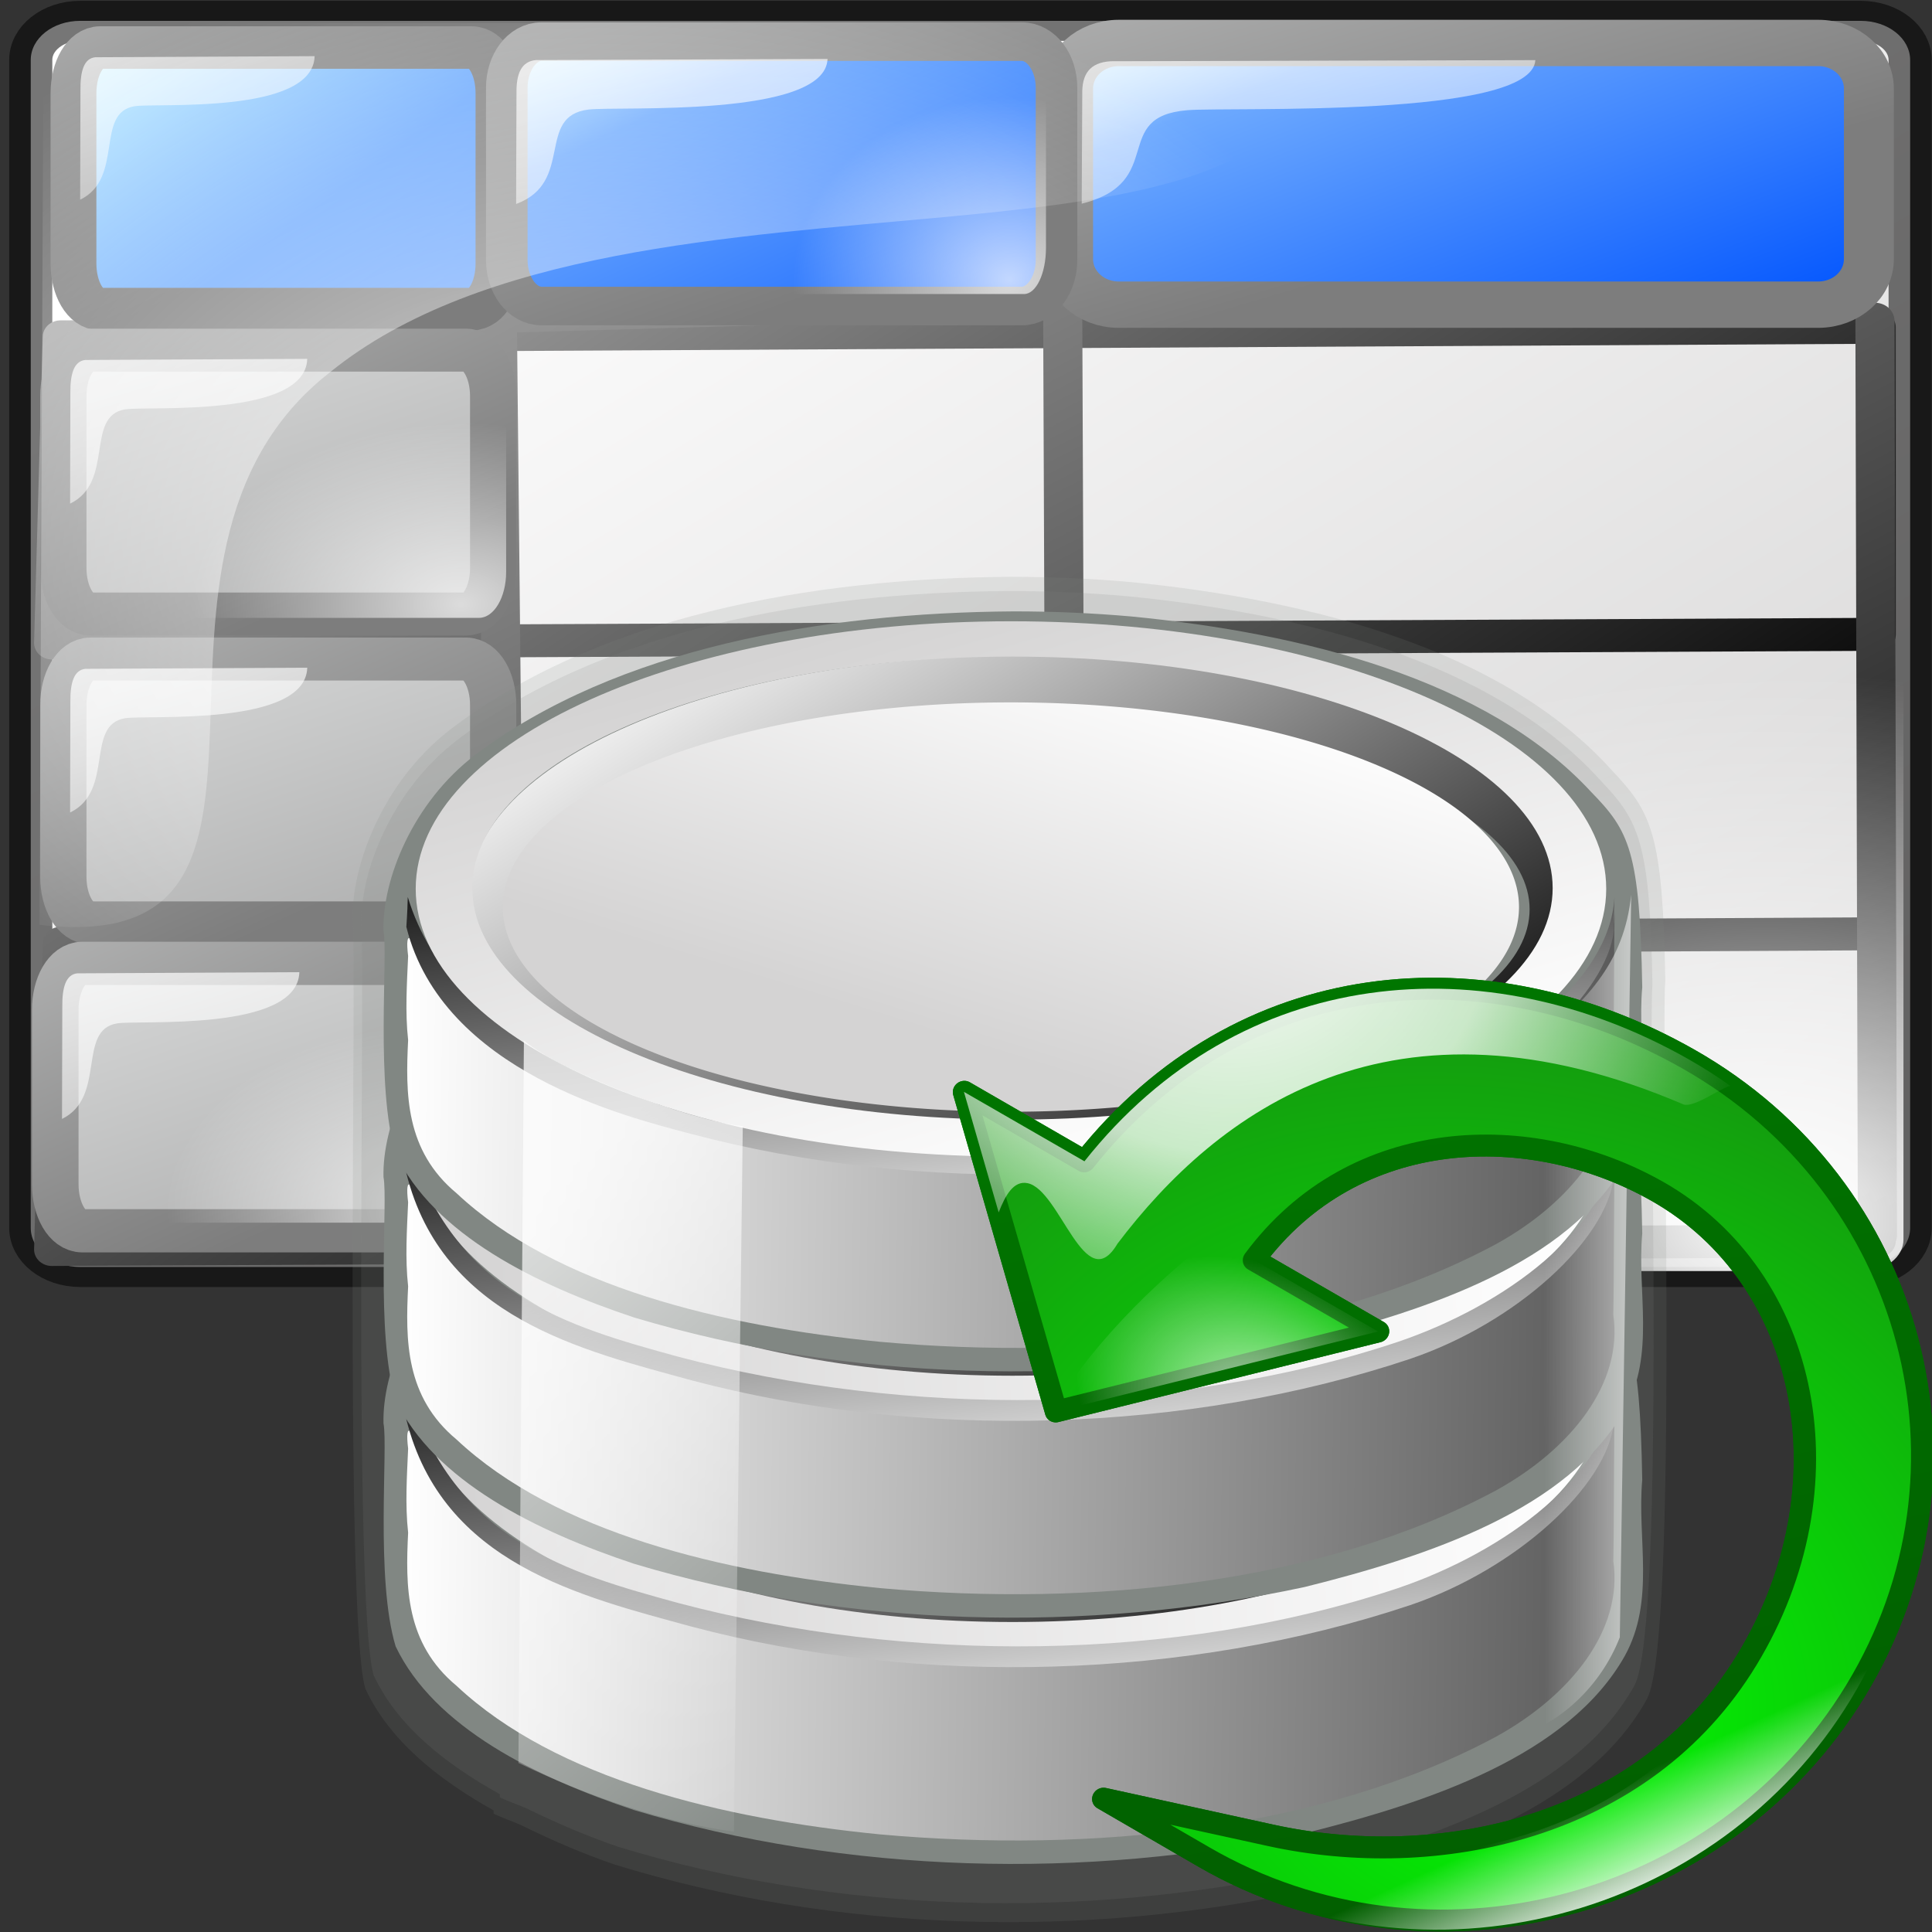 <?xml version="1.0" encoding="UTF-8" standalone="no"?>
<!-- Created with Inkscape (http://www.inkscape.org/) -->
<svg
   xmlns:dc="http://purl.org/dc/elements/1.1/"
   xmlns:cc="http://web.resource.org/cc/"
   xmlns:rdf="http://www.w3.org/1999/02/22-rdf-syntax-ns#"
   xmlns:svg="http://www.w3.org/2000/svg"
   xmlns="http://www.w3.org/2000/svg"
   xmlns:xlink="http://www.w3.org/1999/xlink"
   xmlns:sodipodi="http://inkscape.sourceforge.net/DTD/sodipodi-0.dtd"
   xmlns:inkscape="http://www.inkscape.org/namespaces/inkscape"
   sodipodi:docname="dbtablerename.svg"
   sodipodi:docbase="/home/pinheiro/artwork/oooicons/crystalsvg"
   inkscape:version="0.41"
   sodipodi:version="0.32"
   id="svg3358"
   height="64px"
   width="64px">
  <rect width="100%" height="100%" fill="#333333" stroke="none"/>
  <defs
     id="defs3">
    <linearGradient
       y2="17.407"
       x2="179.823"
       y1="17.297"
       x1="196.404"
       gradientTransform="scale(0.395,2.533)"
       gradientUnits="userSpaceOnUse"
       id="linearGradient3318"
       xlink:href="#light75to0"
       inkscape:collect="always" />
    <linearGradient
       y2="189.944"
       x2="414.832"
       y1="148.646"
       x1="406.165"
       gradientTransform="scale(0.527,1.899)"
       gradientUnits="userSpaceOnUse"
       id="linearGradient3316"
       xlink:href="#light75to0"
       inkscape:collect="always" />
    <linearGradient
       y2="470.934"
       x2="180.755"
       y1="408.287"
       x1="130.606"
       gradientTransform="scale(1.729,0.578)"
       gradientUnits="userSpaceOnUse"
       id="linearGradient3314"
       xlink:href="#graytolightgray"
       inkscape:collect="always" />
    <linearGradient
       y2="368.523"
       x2="166.651"
       y1="278.924"
       x1="142.194"
       gradientTransform="matrix(1.495,0,0,0.47,21.135,163.208)"
       gradientUnits="userSpaceOnUse"
       id="linearGradient3312"
       xlink:href="#blacktowhite"
       inkscape:collect="always" />
    <linearGradient
       y2="39.269"
       x2="46.347"
       y1="88.576"
       x1="8.433"
       gradientTransform="scale(1.437,0.696)"
       gradientUnits="userSpaceOnUse"
       id="linearGradient3310"
       xlink:href="#graytolightgray"
       inkscape:collect="always" />
    <linearGradient
       y2="81.484"
       x2="147.052"
       y1="140.272"
       x1="232.277"
       gradientTransform="matrix(1.338,0,0,0.526,9.324,244.487)"
       gradientUnits="userSpaceOnUse"
       id="linearGradient3308"
       xlink:href="#blacktowhite"
       inkscape:collect="always" />
    <linearGradient
       y2="205.965"
       x2="123.308"
       y1="206.537"
       x1="253.081"
       gradientTransform="matrix(1.495,0,0,0.47,13.185,232.937)"
       gradientUnits="userSpaceOnUse"
       id="linearGradient3306"
       xlink:href="#blacktowhite"
       inkscape:collect="always" />
    <linearGradient
       y2="368.523"
       x2="166.651"
       y1="278.924"
       x1="142.194"
       gradientTransform="matrix(1.495,0,0,0.47,21.135,163.208)"
       gradientUnits="userSpaceOnUse"
       id="linearGradient3304"
       xlink:href="#blacktowhite"
       inkscape:collect="always" />
    <linearGradient
       y2="109.9"
       x2="216.757"
       y1="111.269"
       x1="133.236"
       gradientTransform="matrix(1.436,0,0,0.49,9.324,244.487)"
       gradientUnits="userSpaceOnUse"
       id="linearGradient3302"
       xlink:href="#graytolightgray"
       inkscape:collect="always" />
    <linearGradient
       y2="75.554"
       x2="59.274"
       y1="75.554"
       x1="-0.369"
       gradientTransform="scale(1.437,0.696)"
       gradientUnits="userSpaceOnUse"
       id="linearGradient3300"
       xlink:href="#graytolightgray"
       inkscape:collect="always" />
    <linearGradient
       y2="81.484"
       x2="147.052"
       y1="140.272"
       x1="232.277"
       gradientTransform="matrix(1.338,0,0,0.526,9.324,244.487)"
       gradientUnits="userSpaceOnUse"
       id="linearGradient3298"
       xlink:href="#blacktowhite"
       inkscape:collect="always" />
    <linearGradient
       y2="205.965"
       x2="123.308"
       y1="206.537"
       x1="253.081"
       gradientTransform="matrix(1.495,0,0,0.47,13.185,232.937)"
       gradientUnits="userSpaceOnUse"
       id="linearGradient3296"
       xlink:href="#blacktowhite"
       inkscape:collect="always" />
    <linearGradient
       y2="368.523"
       x2="166.651"
       y1="278.924"
       x1="142.194"
       gradientTransform="matrix(1.495,0,0,0.47,21.135,163.208)"
       gradientUnits="userSpaceOnUse"
       id="linearGradient3294"
       xlink:href="#blacktowhite"
       inkscape:collect="always" />
    <linearGradient
       y2="109.9"
       x2="216.757"
       y1="111.269"
       x1="133.236"
       gradientTransform="matrix(1.436,0,0,0.49,9.324,244.487)"
       gradientUnits="userSpaceOnUse"
       id="linearGradient3292"
       xlink:href="#graytolightgray"
       inkscape:collect="always" />
    <linearGradient
       y2="75.554"
       x2="59.274"
       y1="75.554"
       x1="-0.369"
       gradientTransform="scale(1.437,0.696)"
       gradientUnits="userSpaceOnUse"
       id="linearGradient3290"
       xlink:href="#graytolightgray"
       inkscape:collect="always" />
    <linearGradient
       y2="81.484"
       x2="147.052"
       y1="140.272"
       x1="232.277"
       gradientTransform="matrix(1.338,0,0,0.526,9.324,244.487)"
       gradientUnits="userSpaceOnUse"
       id="linearGradient3288"
       xlink:href="#blacktowhite"
       inkscape:collect="always" />
    <linearGradient
       y2="205.965"
       x2="123.308"
       y1="206.537"
       x1="253.081"
       gradientTransform="matrix(1.495,0,0,0.47,13.185,232.937)"
       gradientUnits="userSpaceOnUse"
       id="linearGradient3286"
       xlink:href="#blacktowhite"
       inkscape:collect="always" />
    <radialGradient
       r="29.247"
       fy="45.255"
       fx="21.623"
       cy="45.255"
       cx="21.623"
       gradientTransform="matrix(1.193,0,0,0.913,-1.144,5.215)"
       gradientUnits="userSpaceOnUse"
       id="radialGradient3284"
       xlink:href="#light75to0"
       inkscape:collect="always" />
    <radialGradient
       r="9.294"
       fy="31.723"
       fx="17.742"
       cy="31.723"
       cx="17.742"
       gradientTransform="matrix(1.205,0,0,0.891,-3.473,48.23)"
       gradientUnits="userSpaceOnUse"
       id="radialGradient3282"
       xlink:href="#light75to0"
       inkscape:collect="always" />
    <linearGradient
       y2="41.796"
       x2="14.965"
       y1="21.674"
       x1="5.683"
       gradientTransform="matrix(1.33,0,0,0.903,-3.725,46.53)"
       gradientUnits="userSpaceOnUse"
       id="linearGradient3280"
       xlink:href="#light75to0"
       inkscape:collect="always" />
    <linearGradient
       y2="6.863"
       x2="-0.958"
       y1="30.518"
       x1="14.699"
       gradientTransform="matrix(1.209,0,0,0.894,-3.293,48.543)"
       gradientUnits="userSpaceOnUse"
       id="linearGradient3278"
       xlink:href="#garylighttowite"
       inkscape:collect="always" />
    <linearGradient
       y2="20.179"
       x2="6.456"
       y1="53.586"
       x1="22.979"
       gradientTransform="matrix(1.209,0,0,0.894,-3.293,48.543)"
       gradientUnits="userSpaceOnUse"
       id="linearGradient3276"
       xlink:href="#garylighttowite"
       inkscape:collect="always" />
    <linearGradient
       y2="41.796"
       x2="14.965"
       y1="21.674"
       x1="5.683"
       gradientTransform="matrix(1.329,0,0,0.891,-3.384,33.119)"
       gradientUnits="userSpaceOnUse"
       id="linearGradient3274"
       xlink:href="#light75to0"
       inkscape:collect="always" />
    <linearGradient
       y2="6.863"
       x2="-0.958"
       y1="30.518"
       x1="14.699"
       gradientTransform="matrix(1.208,0,0,0.883,-2.952,35.106)"
       gradientUnits="userSpaceOnUse"
       id="linearGradient3272"
       xlink:href="#garylighttowite"
       inkscape:collect="always" />
    <linearGradient
       y2="20.179"
       x2="6.456"
       y1="53.586"
       x1="22.979"
       gradientTransform="matrix(1.208,0,0,0.883,-2.952,35.106)"
       gradientUnits="userSpaceOnUse"
       id="linearGradient3270"
       xlink:href="#garylighttowite"
       inkscape:collect="always" />
    <radialGradient
       r="9.294"
       fy="31.723"
       fx="17.742"
       cy="31.723"
       cx="17.742"
       gradientTransform="matrix(1.204,0,0,0.879,-2.379,21.465)"
       gradientUnits="userSpaceOnUse"
       id="radialGradient3268"
       xlink:href="#light75to0"
       inkscape:collect="always" />
    <linearGradient
       y2="41.796"
       x2="14.965"
       y1="21.674"
       x1="5.683"
       gradientTransform="matrix(1.329,0,0,0.891,-3.384,19.256)"
       gradientUnits="userSpaceOnUse"
       id="linearGradient3266"
       xlink:href="#light75to0"
       inkscape:collect="always" />
    <linearGradient
       y2="6.863"
       x2="-0.958"
       y1="30.518"
       x1="14.699"
       gradientTransform="matrix(1.208,0,0,0.883,-2.952,21.242)"
       gradientUnits="userSpaceOnUse"
       id="linearGradient3264"
       xlink:href="#garylighttowite"
       inkscape:collect="always" />
    <linearGradient
       y2="20.179"
       x2="6.456"
       y1="53.586"
       x1="22.979"
       gradientTransform="matrix(1.208,0,0,0.883,-2.952,21.242)"
       gradientUnits="userSpaceOnUse"
       id="linearGradient3262"
       xlink:href="#garylighttowite"
       inkscape:collect="always" />
    <radialGradient
       r="28.933"
       fy="89.388"
       fx="54.281"
       cy="89.388"
       cx="54.281"
       gradientTransform="matrix(1.184,0,0,0.845,9.075,1.361)"
       gradientUnits="userSpaceOnUse"
       id="radialGradient3260"
       xlink:href="#light100to0"
       inkscape:collect="always" />
    <radialGradient
       r="28.933"
       fy="89.388"
       fx="54.281"
       cy="89.388"
       cx="54.281"
       gradientTransform="matrix(1.184,0,0,0.845,9.075,1.361)"
       gradientUnits="userSpaceOnUse"
       id="radialGradient3258"
       xlink:href="#light100to0"
       inkscape:collect="always" />
    <linearGradient
       y2="41.796"
       x2="14.965"
       y1="21.674"
       x1="5.683"
       gradientTransform="matrix(1.746,0,0,0.892,13.297,5.761)"
       gradientUnits="userSpaceOnUse"
       id="linearGradient3256"
       xlink:href="#light75to0"
       inkscape:collect="always" />
    <linearGradient
       y2="41.796"
       x2="14.965"
       y1="21.674"
       x1="5.683"
       gradientTransform="matrix(1.96,0,0,0.841,40.589,4.21)"
       gradientUnits="userSpaceOnUse"
       id="linearGradient3254"
       xlink:href="#light75to0"
       inkscape:collect="always" />
    <radialGradient
       r="9.294"
       fy="31.723"
       fx="17.742"
       cy="31.723"
       cx="17.742"
       gradientTransform="matrix(0.971,0,0,0.883,24.614,6.79)"
       gradientUnits="userSpaceOnUse"
       id="radialGradient3252"
       xlink:href="#light75to0"
       inkscape:collect="always" />
    <linearGradient
       y2="6.863"
       x2="-0.958"
       y1="30.518"
       x1="14.699"
       gradientTransform="matrix(1.545,0,0,0.885,14.029,7.356)"
       gradientUnits="userSpaceOnUse"
       id="linearGradient3250"
       xlink:href="#garylighttowite"
       inkscape:collect="always" />
    <linearGradient
       y2="3.071"
       x2="37.232"
       y1="-11.936"
       x1="24.26"
       gradientTransform="matrix(1.826,0,0,1.045,-23.259,36.187)"
       gradientUnits="userSpaceOnUse"
       id="linearGradient3248"
       xlink:href="#bluelightlesstoblue"
       inkscape:collect="always" />
    <linearGradient
       y2="6.863"
       x2="-0.958"
       y1="30.518"
       x1="14.699"
       gradientTransform="matrix(1.735,0,0,0.834,41.412,5.714)"
       gradientUnits="userSpaceOnUse"
       id="linearGradient3246"
       xlink:href="#garylighttowite"
       inkscape:collect="always" />
    <linearGradient
       y2="3.071"
       x2="37.232"
       y1="-11.936"
       x1="24.26"
       gradientTransform="matrix(2.05,0,0,0.986,-0.462,32.902)"
       gradientUnits="userSpaceOnUse"
       id="linearGradient3244"
       xlink:href="#bluelightlesstoblue"
       inkscape:collect="always" />
    <linearGradient
       y2="41.796"
       x2="14.965"
       y1="21.674"
       x1="5.683"
       gradientTransform="matrix(1.237,0,0,0.842,-1.177,4.039)"
       gradientUnits="userSpaceOnUse"
       id="linearGradient3242"
       xlink:href="#light75to0"
       inkscape:collect="always" />
    <linearGradient
       id="garylighttowite">
      <stop
         style="stop-color:#7d7d7d;stop-opacity:1;"
         offset="0"
         id="stop5106" />
      <stop
         style="stop-color:#d3d4d4;stop-opacity:1;"
         offset="1"
         id="stop5107" />
    </linearGradient>
    <linearGradient
       y2="6.863"
       x2="-0.958"
       y1="30.518"
       x1="14.699"
       gradientTransform="matrix(1.124,0,0,0.834,-0.776,5.916)"
       gradientUnits="userSpaceOnUse"
       id="linearGradient3240"
       xlink:href="#garylighttowite"
       inkscape:collect="always" />
    <radialGradient
       cx="38.797"
       cy="112.961"
       r="67.359"
       fx="38.797"
       fy="112.961"
       id="bluelightlesstoblue"
       gradientUnits="userSpaceOnUse">
      <stop
         style="stop-color:#d9ffff;stop-opacity:1;"
         offset="0.006"
         id="stop3468" />
      <stop
         style="stop-color:#6eaafe;stop-opacity:1;"
         offset="0.241"
         id="stop3469" />
      <stop
         style="stop-color:#0356fe;stop-opacity:1;"
         offset="1"
         id="stop3470" />
    </radialGradient>
    <linearGradient
       y2="17.801"
       x2="30.756"
       y1="-9.323"
       x1="2.411"
       gradientTransform="matrix(1.645,0,0,1.22,0.232,33.091)"
       gradientUnits="userSpaceOnUse"
       id="linearGradient3238"
       xlink:href="#bluelightlesstoblue"
       inkscape:collect="always" />
    <linearGradient
       y2="-5.25"
       x2="-12.341"
       y1="93.604"
       x1="55.35"
       gradientTransform="matrix(1.111,0,0,0.9,9.075,1.361)"
       gradientUnits="userSpaceOnUse"
       id="linearGradient3236"
       xlink:href="#blacktowhite"
       inkscape:collect="always" />
    <linearGradient
       id="blacktowhite">
      <stop
         style="stop-color:#000000;stop-opacity:1;"
         offset="0"
         id="stop2476" />
      <stop
         style="stop-color:#ffffff;stop-opacity:1;"
         offset="1"
         id="stop2475" />
    </linearGradient>
    <linearGradient
       y2="11.102"
       x2="-16.668"
       y1="79.266"
       x1="42.188"
       gradientTransform="matrix(1.111,0,0,0.9,9.075,1.361)"
       gradientUnits="userSpaceOnUse"
       id="linearGradient3234"
       xlink:href="#blacktowhite"
       inkscape:collect="always" />
    <linearGradient
       id="graytolightgray">
      <stop
         style="stop-color:#d4d3d3;stop-opacity:1;"
         offset="0"
         id="stop5101" />
      <stop
         style="stop-color:#ffffff;stop-opacity:1;"
         offset="1"
         id="stop5102" />
    </linearGradient>
    <linearGradient
       y2="31.207"
       x2="10.556"
       y1="83.337"
       x1="57.458"
       gradientTransform="matrix(1.23,0,0,0.886,-1.144,5.215)"
       gradientUnits="userSpaceOnUse"
       id="linearGradient3232"
       xlink:href="#graytolightgray"
       inkscape:collect="always" />
    <radialGradient
       r="20.614"
       fy="108.4"
       fx="63.324"
       cy="108.224"
       cx="63.201"
       gradientTransform="matrix(0.48,-3.201510e-17,1.236421e-16,0.342,13.543,3.875)"
       gradientUnits="userSpaceOnUse"
       id="radialGradient3356"
       xlink:href="#light75to0"
       inkscape:collect="always" />
    <linearGradient
       y2="135.409"
       x2="116.625"
       y1="143.24"
       x1="129.677"
       gradientTransform="matrix(0.439,-2.923100e-17,1.354179e-16,0.375,13.565,4.402)"
       gradientUnits="userSpaceOnUse"
       id="linearGradient3354"
       xlink:href="#light100to0"
       inkscape:collect="always" />
    <radialGradient
       r="66.979"
       fy="40.496"
       fx="34.775"
       cy="40.216"
       cx="34.281"
       gradientTransform="matrix(0.428,-2.854720e-17,1.386622e-16,0.384,13.543,3.875)"
       gradientUnits="userSpaceOnUse"
       id="radialGradient3352"
       xlink:href="#light100to75to0"
       inkscape:collect="always" />
    <linearGradient
       id="linearGradient4359">
      <stop
         style="stop-color:#007c00;stop-opacity:1;"
         offset="0"
         id="stop4361" />
      <stop
         style="stop-color:#025a00;stop-opacity:1;"
         offset="1"
         id="stop4363" />
    </linearGradient>
    <linearGradient
       y2="-110.381"
       x2="-407.768"
       y1="-138.453"
       x1="-435.319"
       gradientTransform="matrix(1.985,-1.322926e-16,6.128723e-16,1.696,886.519,249.446)"
       gradientUnits="userSpaceOnUse"
       id="linearGradient3350"
       xlink:href="#linearGradient4359"
       inkscape:collect="always" />
    <linearGradient
       id="linearGradient4365">
      <stop
         style="stop-color:#00ff01;stop-opacity:1;"
         offset="0"
         id="stop4367" />
      <stop
         style="stop-color:#15980f;stop-opacity:1;"
         offset="1"
         id="stop4369" />
    </linearGradient>
    <radialGradient
       r="19.563"
       fy="-119.142"
       fx="-416.312"
       cy="-119.142"
       cx="-416.879"
       gradientTransform="matrix(1.979,-1.319203e-16,6.146019e-16,1.701,886.519,249.446)"
       gradientUnits="userSpaceOnUse"
       id="radialGradient3348"
       xlink:href="#linearGradient4365"
       inkscape:collect="always" />
    <linearGradient
       id="light75to0">
      <stop
         style="stop-color:#ffffff;stop-opacity:0.729;"
         offset="0"
         id="stop2769" />
      <stop
         style="stop-color:#ffffff;stop-opacity:0;"
         offset="1"
         id="stop2770" />
    </linearGradient>
    <radialGradient
       r="20.614"
       fy="108.4"
       fx="63.324"
       cy="108.224"
       cx="63.201"
       gradientTransform="matrix(0.48,-3.201510e-17,1.236421e-16,0.342,13.543,3.875)"
       gradientUnits="userSpaceOnUse"
       id="radialGradient3346"
       xlink:href="#light75to0"
       inkscape:collect="always" />
    <linearGradient
       id="light100to0">
      <stop
         id="stop2764"
         offset="0"
         style="stop-color:#ffffff;stop-opacity:1;" />
      <stop
         id="stop2765"
         offset="1"
         style="stop-color:#ffffff;stop-opacity:0;" />
    </linearGradient>
    <linearGradient
       y2="135.409"
       x2="116.625"
       y1="143.24"
       x1="129.677"
       gradientTransform="matrix(0.439,-2.923100e-17,1.354182e-16,0.375,13.543,3.875)"
       gradientUnits="userSpaceOnUse"
       id="linearGradient3344"
       xlink:href="#light100to0"
       inkscape:collect="always" />
    <linearGradient
       id="light100to75to0">
      <stop
         style="stop-color:#ffffff;stop-opacity:1;"
         offset="0"
         id="stop2779" />
      <stop
         style="stop-color:#ffffff;stop-opacity:0.775;"
         offset="0.5"
         id="stop2782" />
      <stop
         style="stop-color:#ffffff;stop-opacity:0;"
         offset="1"
         id="stop2780" />
    </linearGradient>
    <radialGradient
       r="66.979"
       fy="40.496"
       fx="34.775"
       cy="40.216"
       cx="34.281"
       gradientTransform="matrix(0.428,-2.854720e-17,1.386622e-16,0.384,13.543,3.875)"
       gradientUnits="userSpaceOnUse"
       id="radialGradient3342"
       xlink:href="#light100to75to0"
       inkscape:collect="always" />
    <linearGradient
       id="greandraktoblack">
      <stop
         style="stop-color:#007c00;stop-opacity:1;"
         offset="0"
         id="stop7328" />
      <stop
         style="stop-color:#025a00;stop-opacity:1;"
         offset="1"
         id="stop7329" />
    </linearGradient>
    <linearGradient
       y2="-110.381"
       x2="-407.768"
       y1="-138.453"
       x1="-435.319"
       gradientTransform="matrix(1.985,-1.322926e-16,6.128723e-16,1.696,886.519,249.446)"
       gradientUnits="userSpaceOnUse"
       id="linearGradient3340"
       xlink:href="#greandraktoblack"
       inkscape:collect="always" />
    <linearGradient
       id="greantodarkgrean">
      <stop
         style="stop-color:#00ff01;stop-opacity:1;"
         offset="0"
         id="stop5123" />
      <stop
         style="stop-color:#15980f;stop-opacity:1;"
         offset="1"
         id="stop5124" />
    </linearGradient>
    <linearGradient
       y2="-110.843"
       x2="-408.995"
       y1="-138.002"
       x1="-436.49"
       gradientTransform="matrix(1.979,-1.319203e-16,6.146019e-16,1.701,886.519,249.446)"
       gradientUnits="userSpaceOnUse"
       id="linearGradient3338"
       xlink:href="#greantodarkgrean"
       inkscape:collect="always" />
  </defs>
  <sodipodi:namedview
     inkscape:window-y="371"
     inkscape:window-x="456"
     inkscape:window-height="536"
     inkscape:window-width="640"
     inkscape:grid-bbox="true"
     inkscape:document-units="px"
     showgrid="true"
     inkscape:current-layer="layer1"
     inkscape:cy="32.000000"
     inkscape:cx="32.000000"
     inkscape:zoom="5.5000000"
     inkscape:pageshadow="2"
     inkscape:pageopacity="0.0"
     borderopacity="1.0"
     bordercolor="#666666"
     pagecolor="#ffffff"
     id="base" />
  <g
     inkscape:groupmode="layer"
     inkscape:label="Layer 1"
     id="layer1">
    <g
       id="g3136"
       transform="translate(12.711,6.008)">
      <g
         id="g3138"
         transform="matrix(0.795,0,0,0.738,-12.532,-22.414)">
        <path
           id="path3140"
           d="M 3.116,23.166 L 77.307,23.166 C 78.448,23.166 79.367,23.95 79.367,24.925 L 79.367,77.342 C 79.367,78.317 78.448,79.101 77.307,79.101 L 3.116,79.101 C 1.975,79.101 1.056,78.317 1.056,77.342 L 1.056,24.925 C 1.056,23.95 1.975,23.166 3.116,23.166 z "
           style="fill:url(#linearGradient3232);fill-opacity:1;stroke:#000000;stroke-width:1.797;stroke-linecap:round;stroke-linejoin:round;stroke-miterlimit:4;stroke-dashoffset:0;stroke-opacity:0.537" />
        <path
           sodipodi:nodetypes="cccccccccc"
           id="path3142"
           d="M 78.029,36.921 L 2.296,37.351 L 1.935,51.091 L 78.029,50.703 L 78.029,36.921 z M 78.029,64.145 L 2.296,64.576 L 1.935,78.316 L 78.029,77.928 L 78.029,64.145 z "
           style="fill:none;fill-opacity:1;fill-rule:evenodd;stroke:url(#linearGradient3234);stroke-width:1.48;stroke-linecap:butt;stroke-linejoin:round;stroke-miterlimit:4;stroke-opacity:1" />
        <path
           sodipodi:nodetypes="cccccccc"
           id="path3144"
           d="M 20.496,36.363 L 20.893,78.11 L 44.209,78.157 L 44.054,35.622 L 20.496,36.363 z M 77.901,36.635 L 78.004,77.666 L 77.901,36.635 z "
           style="fill:none;fill-opacity:1;fill-rule:evenodd;stroke:url(#linearGradient3236);stroke-width:1.63;stroke-linecap:butt;stroke-linejoin:round;stroke-miterlimit:4;stroke-opacity:1" />
        <path
           id="path3146"
           d="M 3.957,24.364 L 19.424,24.364 C 20.045,24.364 20.545,25.277 20.545,26.412 L 20.545,34.059 C 20.545,35.193 20.045,36.106 19.424,36.106 L 3.957,36.106 C 3.336,36.106 2.837,35.193 2.837,34.059 L 2.837,26.412 C 2.837,25.277 3.336,24.364 3.957,24.364 z "
           style="fill:url(#linearGradient3238);fill-opacity:1;stroke:url(#linearGradient3240);stroke-width:1.909;stroke-linecap:round;stroke-linejoin:round;stroke-miterlimit:4;stroke-dashoffset:0;stroke-opacity:1" />
        <path
           id="path3148"
           d="M 3.115,31.195 C 3.117,30.377 3.119,29.559 3.121,28.741 C 3.123,27.922 3.125,27.104 3.127,26.286 C 3.117,25.397 3.282,24.855 3.741,24.8 C 5.265,24.792 6.789,24.784 8.313,24.776 C 9.837,24.767 11.361,24.759 12.885,24.751 C 12.817,27.384 6.298,26.843 5.388,26.998 C 3.72,27.282 4.96,30.232 3.115,31.195 z "
           style="fill:url(#linearGradient3242);fill-opacity:1;fill-rule:evenodd;stroke:none;stroke-width:0.013;stroke-linecap:butt;stroke-linejoin:miter;stroke-miterlimit:4;stroke-opacity:1" />
        <path
           id="path3150"
           d="M 46.393,24.159 L 75.537,24.159 C 76.706,24.159 77.648,25.073 77.648,26.208 L 77.648,33.858 C 77.648,34.993 76.706,35.906 75.537,35.906 L 46.393,35.906 C 45.223,35.906 44.281,34.993 44.281,33.858 L 44.281,26.208 C 44.281,25.073 45.223,24.159 46.393,24.159 z "
           style="fill:url(#linearGradient3244);fill-opacity:1;stroke:url(#linearGradient3246);stroke-width:2.08;stroke-linecap:round;stroke-linejoin:round;stroke-miterlimit:4;stroke-dashoffset:0;stroke-opacity:1" />
        <path
           id="path3152"
           d="M 22.341,24.098 L 42.349,24.098 C 43.152,24.098 43.798,25.021 43.798,26.168 L 43.798,33.897 C 43.798,35.044 43.152,35.967 42.349,35.967 L 22.341,35.967 C 21.538,35.967 20.892,35.044 20.892,33.897 L 20.892,26.168 C 20.892,25.021 21.538,24.098 22.341,24.098 z "
           style="fill:url(#linearGradient3248);fill-opacity:1;stroke:url(#linearGradient3250);stroke-width:1.732;stroke-linecap:round;stroke-linejoin:round;stroke-miterlimit:4;stroke-dashoffset:0;stroke-opacity:1" />
        <path
           id="path3154"
           d="M 29.828,23.529 L 42.446,23.529 C 42.952,23.529 43.359,24.454 43.359,25.604 L 43.359,33.354 C 43.359,34.504 42.952,35.429 42.446,35.429 L 29.828,35.429 C 29.322,35.429 28.914,34.504 28.914,33.354 L 28.914,25.604 C 28.914,24.454 29.322,23.529 29.828,23.529 z "
           style="fill:url(#radialGradient3252);fill-opacity:1;stroke:none;stroke-width:1.488;stroke-linecap:round;stroke-linejoin:round;stroke-miterlimit:4;stroke-dashoffset:0;stroke-opacity:1" />
        <path
           id="path3156"
           d="M 44.848,31.373 C 44.852,30.555 44.855,29.737 44.859,28.919 C 44.863,28.101 44.867,27.283 44.871,26.465 C 44.85,25.576 45.17,25.034 46.059,24.979 C 49.008,24.971 51.956,24.963 54.905,24.954 C 57.853,24.946 60.802,24.938 63.75,24.929 C 63.619,27.563 51.006,27.022 49.246,27.177 C 46.019,27.461 48.417,30.411 44.848,31.373 z "
           style="fill:url(#linearGradient3254);fill-opacity:1;fill-rule:evenodd;stroke:none;stroke-width:0.013;stroke-linecap:butt;stroke-linejoin:miter;stroke-miterlimit:4;stroke-opacity:1" />
        <path
           id="path3158"
           d="M 21.281,31.387 C 21.283,30.56 21.286,29.734 21.288,28.907 C 21.291,28.081 21.294,27.254 21.296,26.428 C 21.282,25.53 21.502,24.982 22.112,24.927 C 24.136,24.918 26.161,24.91 28.185,24.902 C 30.209,24.893 32.233,24.885 34.257,24.877 C 34.167,27.537 25.508,26.99 24.3,27.147 C 22.084,27.434 23.731,30.414 21.281,31.387 z "
           style="fill:url(#linearGradient3256);fill-opacity:1;fill-rule:evenodd;stroke:none;stroke-width:0.013;stroke-linecap:butt;stroke-linejoin:miter;stroke-miterlimit:4;stroke-opacity:1" />
        <path
           id="path3160"
           d="M 63.574,23.529 L 76.191,23.529 C 76.698,23.529 77.105,24.454 77.105,25.604 L 77.105,33.354 C 77.105,34.504 76.698,35.429 76.191,35.429 L 63.574,35.429 C 63.067,35.429 62.66,34.504 62.66,33.354 L 62.66,25.604 C 62.66,24.454 63.067,23.529 63.574,23.529 z "
           style="fill:url(#radialGradient3258);fill-opacity:1;stroke:none;stroke-width:1.488;stroke-linecap:round;stroke-linejoin:round;stroke-miterlimit:4;stroke-dashoffset:0;stroke-opacity:1" />
        <path
           id="path3162"
           d="M 17.002,34.316 L 77.411,34.316 C 78.341,34.316 79.089,34.947 79.089,35.731 L 79.089,77.87 C 79.089,78.653 78.341,79.284 77.411,79.284 L 17.002,79.284 C 16.073,79.284 15.325,78.653 15.325,77.87 L 15.325,35.731 C 15.325,34.947 16.073,34.316 17.002,34.316 z "
           style="fill:url(#radialGradient3260);fill-opacity:1;stroke:none;stroke-width:1.625;stroke-linecap:round;stroke-linejoin:round;stroke-miterlimit:4;stroke-dashoffset:0;stroke-opacity:0.312" />
        <path
           id="path3164"
           d="M 3.547,37.948 L 19.192,37.948 C 19.82,37.948 20.325,38.869 20.325,40.013 L 20.325,47.726 C 20.325,48.87 19.82,49.791 19.192,49.791 L 3.547,49.791 C 2.919,49.791 2.414,48.87 2.414,47.726 L 2.414,40.013 C 2.414,38.869 2.919,37.948 3.547,37.948 z "
           style="fill:url(#linearGradient3262);fill-opacity:1;stroke:url(#linearGradient3264);stroke-width:1.928;stroke-linecap:round;stroke-linejoin:round;stroke-miterlimit:4;stroke-dashoffset:0;stroke-opacity:1" />
        <path
           id="path3166"
           d="M 2.696,44.837 C 2.698,44.012 2.699,43.187 2.701,42.362 C 2.703,41.537 2.705,40.712 2.707,39.887 C 2.697,38.99 2.864,38.443 3.329,38.388 C 4.87,38.38 6.412,38.372 7.953,38.363 C 9.495,38.355 11.036,38.346 12.577,38.338 C 12.509,40.994 5.915,40.448 4.995,40.605 C 3.308,40.891 4.562,43.866 2.696,44.837 z "
           style="fill:url(#linearGradient3266);fill-opacity:1;fill-rule:evenodd;stroke:none;stroke-width:0.013;stroke-linecap:butt;stroke-linejoin:miter;stroke-miterlimit:4;stroke-opacity:1" />
        <path
           id="path3168"
           d="M 4.087,38.122 L 19.732,38.122 C 20.359,38.122 20.865,39.043 20.865,40.187 L 20.865,47.9 C 20.865,49.044 20.359,49.965 19.732,49.965 L 4.087,49.965 C 3.459,49.965 2.954,49.044 2.954,47.9 L 2.954,40.187 C 2.954,39.043 3.459,38.122 4.087,38.122 z "
           style="fill:url(#radialGradient3268);fill-opacity:1;stroke:none;stroke-width:1.488;stroke-linecap:round;stroke-linejoin:round;stroke-miterlimit:4;stroke-dashoffset:0;stroke-opacity:1" />
        <path
           id="path3170"
           d="M 3.547,51.812 L 19.192,51.812 C 19.82,51.812 20.325,52.733 20.325,53.877 L 20.325,61.589 C 20.325,62.733 19.82,63.654 19.192,63.654 L 3.547,63.654 C 2.919,63.654 2.414,62.733 2.414,61.589 L 2.414,53.877 C 2.414,52.733 2.919,51.812 3.547,51.812 z "
           style="fill:url(#linearGradient3270);fill-opacity:1;stroke:url(#linearGradient3272);stroke-width:1.928;stroke-linecap:round;stroke-linejoin:round;stroke-miterlimit:4;stroke-dashoffset:0;stroke-opacity:1" />
        <path
           id="path3172"
           d="M 2.696,58.701 C 2.698,57.876 2.699,57.051 2.701,56.226 C 2.703,55.401 2.705,54.576 2.707,53.75 C 2.697,52.854 2.864,52.307 3.329,52.252 C 4.87,52.244 6.412,52.235 7.953,52.227 C 9.495,52.218 11.036,52.21 12.577,52.202 C 12.509,54.858 5.915,54.312 4.995,54.468 C 3.308,54.755 4.562,57.73 2.696,58.701 z "
           style="fill:url(#linearGradient3274);fill-opacity:1;fill-rule:evenodd;stroke:none;stroke-width:0.013;stroke-linecap:butt;stroke-linejoin:miter;stroke-miterlimit:4;stroke-opacity:1" />
        <path
           id="path3174"
           d="M 3.211,65.473 L 18.867,65.473 C 19.495,65.473 20.001,66.407 20.001,67.566 L 20.001,75.383 C 20.001,76.542 19.495,77.476 18.867,77.476 L 3.211,77.476 C 2.582,77.476 2.077,76.542 2.077,75.383 L 2.077,67.566 C 2.077,66.407 2.582,65.473 3.211,65.473 z "
           style="fill:url(#linearGradient3276);fill-opacity:1;stroke:url(#linearGradient3278);stroke-width:1.942;stroke-linecap:round;stroke-linejoin:round;stroke-miterlimit:4;stroke-dashoffset:0;stroke-opacity:1" />
        <path
           id="path3176"
           d="M 2.359,72.455 C 2.361,71.619 2.363,70.783 2.365,69.947 C 2.367,69.111 2.369,68.275 2.371,67.438 C 2.36,66.529 2.527,65.976 2.992,65.92 C 4.535,65.911 6.078,65.903 7.62,65.894 C 9.163,65.886 10.705,65.877 12.248,65.869 C 12.179,68.561 5.58,68.007 4.66,68.166 C 2.971,68.456 4.226,71.471 2.359,72.455 z "
           style="fill:url(#linearGradient3280);fill-opacity:1;fill-rule:evenodd;stroke:none;stroke-width:0.013;stroke-linecap:butt;stroke-linejoin:miter;stroke-miterlimit:4;stroke-opacity:1" />
        <path
           id="path3178"
           d="M 2.997,65.111 L 18.653,65.111 C 19.281,65.111 19.787,66.044 19.787,67.204 L 19.787,75.02 C 19.787,76.179 19.281,77.113 18.653,77.113 L 2.997,77.113 C 2.368,77.113 1.863,76.179 1.863,75.02 L 1.863,67.204 C 1.863,66.044 2.368,65.111 2.997,65.111 z "
           style="fill:url(#radialGradient3282);fill-opacity:1;stroke:none;stroke-width:1.488;stroke-linecap:round;stroke-linejoin:round;stroke-miterlimit:4;stroke-dashoffset:0;stroke-opacity:1" />
        <path
           sodipodi:nodetypes="cccccc"
           id="path3180"
           d="M 1.421,63.741 C 14.144,65.355 3.605,47.273 13.518,38.946 C 26.071,27.966 55.497,36.562 54.533,23.284 C 37.382,23.111 20.402,23.367 3.251,23.193 C 1.588,23.08 1.499,23.36 1.581,25.712 C 1.527,38.388 1.474,51.064 1.421,63.741 z "
           style="fill:url(#radialGradient3284);fill-opacity:1;fill-rule:evenodd;stroke:none;stroke-width:0.25pt;stroke-linecap:butt;stroke-linejoin:miter;stroke-opacity:1" />
      </g>
      <g
         transform="matrix(0.583,0,0,0.635,-2.973,10.16)"
         id="g3182">
        <path
           transform="matrix(0.551,0,0,0.559,-102.846,-121.92)"
           sodipodi:nodetypes="cccccccccccccc"
           id="path3184"
           d="M 260.295,227.714 C 240.029,227.84 218.317,231.306 203.336,241.725 C 196.635,246.431 193.446,254.013 193.591,258.943 C 194.036,261.033 192.712,322.298 194.874,328.897 C 197.3,333.604 202.212,337.143 207.887,339.994 L 207.887,340.289 C 208.819,340.699 209.745,340.955 210.676,341.336 C 213.744,342.685 216.902,343.922 220.1,344.904 C 242.541,351.124 267.902,351.762 291.035,347.163 C 304.24,344.132 318.947,339.565 324.884,329.846 C 328.147,324.399 326.282,269.181 326.743,264.475 C 326.492,251.144 325.378,249.168 321.358,245.358 C 310.301,234.288 290.724,229.824 272.7,228.205 C 268.578,227.87 264.443,227.714 260.295,227.714 z "
           style="fill:#818080;fill-opacity:0.15;stroke:none;stroke-width:3.775;stroke-linecap:butt;stroke-linejoin:round;stroke-miterlimit:4;stroke-dashoffset:0;stroke-opacity:1" />
        <path
           transform="matrix(0.551,0,0,0.559,-102.846,-121.92)"
           sodipodi:nodetypes="cccccccccccccc"
           id="path3186"
           d="M 260.518,226.387 C 239.915,226.517 217.843,230.07 202.613,240.752 C 195.801,245.578 192.559,253.351 192.707,258.406 C 193.159,260.549 191.813,323.363 194.01,330.129 C 196.477,334.954 201.47,338.583 207.24,341.506 L 207.24,341.808 C 208.187,342.229 209.128,342.491 210.075,342.882 C 213.194,344.265 216.404,345.533 219.655,346.541 C 242.468,352.917 268.25,353.572 291.767,348.856 C 305.192,345.749 320.143,341.067 326.178,331.102 C 329.495,325.517 327.599,268.902 328.068,264.078 C 327.813,250.41 326.68,248.383 322.593,244.477 C 311.353,233.128 291.451,228.551 273.128,226.891 C 268.938,226.546 264.735,226.387 260.518,226.387 z "
           style="fill:#818783;fill-opacity:0.15;stroke:none;stroke-width:3.775;stroke-linecap:butt;stroke-linejoin:round;stroke-miterlimit:4;stroke-dashoffset:0;stroke-opacity:1" />
        <g
           transform="matrix(0.551,0,0,0.559,-102.846,-121.92)"
           id="g3188">
          <path
             sodipodi:nodetypes="ccccccccccc"
             id="path3190"
             d="M 260.897,275.58 C 241.14,275.701 219.986,279.002 205.381,288.948 C 198.848,293.442 195.744,300.682 195.886,305.388 C 196.373,307.635 195.032,319.902 197.139,326.202 C 201.113,333.75 211.625,338.437 221.728,341.477 C 243.606,347.415 268.323,348.034 290.876,343.644 C 303.75,340.75 318.097,336.381 323.884,327.103 C 327.066,321.902 325.143,316.141 325.691,310.664 C 325.446,297.938 324.348,296.074 320.428,292.437 C 309.649,281.869 290.576,277.602 273.005,276.056 C 268.986,275.736 264.941,275.58 260.897,275.58 z "
             style="fill:#818783;fill-opacity:1;stroke:none;stroke-width:3.775;stroke-linecap:butt;stroke-linejoin:round;stroke-miterlimit:4;stroke-dashoffset:0;stroke-opacity:1" />
          <path
             sodipodi:nodetypes="ccccccccccc"
             id="path3192"
             d="M 322.863,303.439 C 322.669,312.008 311.367,318.324 300.238,321.736 C 277.284,328.673 249.93,328.995 226.27,323.317 C 215.009,320.519 203.726,315.66 199.488,308.03 C 198.922,306.049 198.055,304.99 198.426,307.744 C 198.305,310.286 198.104,312.973 198.426,315.586 C 198.153,320.59 198.122,325.899 203.426,329.885 C 213.695,338.597 230.889,342.297 247.082,343.745 C 268.916,345.521 292.67,343.344 310.613,334.629 C 318.31,330.785 323.737,324.67 322.707,318.243 C 322.791,315.182 322.755,305.936 322.863,303.439 z "
             style="fill:url(#linearGradient3286);fill-opacity:1;stroke:none;stroke-width:3.775;stroke-linecap:butt;stroke-linejoin:round;stroke-miterlimit:4;stroke-dashoffset:0;stroke-opacity:1" />
          <path
             sodipodi:nodetypes="cccccccccc"
             id="path3194"
             d="M 261.143,279.731 C 230.026,279.731 204.768,289.652 204.768,301.881 C 204.768,314.11 230.026,324.032 261.143,324.032 C 292.26,324.032 317.519,314.11 317.519,301.881 C 317.519,289.652 292.26,279.731 261.143,279.731 z M 261.396,285.539 C 290.469,285.539 314.076,293.536 314.076,303.383 C 314.076,313.23 290.469,321.227 261.396,321.227 C 232.323,321.227 208.716,313.23 208.716,303.383 C 208.716,293.536 232.323,285.539 261.396,285.539 z "
             style="fill:url(#linearGradient3288);fill-opacity:1;stroke:none;stroke-width:3.772;stroke-linecap:butt;stroke-linejoin:round;stroke-miterlimit:4;stroke-dashoffset:0;stroke-opacity:1" />
          <path
             transform="matrix(1.005,0,0,0.758,226.891,264.637)"
             d="M 85.498 50.923 A 52.113 25.242 0 1 1  -18.728,50.923 A 52.113 25.242 0 1 1  85.498 50.923 z"
             sodipodi:ry="25.242205"
             sodipodi:rx="52.112938"
             sodipodi:cy="50.922665"
             sodipodi:cx="33.384850"
             id="path3196"
             style="fill:url(#linearGradient3290);fill-opacity:1;stroke:none;stroke-width:3.772;stroke-linecap:butt;stroke-linejoin:round;stroke-miterlimit:4;stroke-dashoffset:0;stroke-opacity:1"
             sodipodi:type="arc" />
          <path
             id="path3198"
             d="M 260.592,276.504 C 226.704,276.504 199.208,287.903 199.208,301.961 C 199.208,316.02 226.704,327.441 260.592,327.441 C 294.481,327.441 321.976,316.02 321.976,301.961 C 321.976,287.903 294.481,276.504 260.592,276.504 z M 260.748,279.864 C 291.495,279.864 316.453,289.732 316.453,301.895 C 316.453,314.059 291.495,323.926 260.748,323.926 C 230.002,323.926 205.044,314.059 205.044,301.895 C 205.044,289.732 230.002,279.864 260.748,279.864 z "
             style="fill:url(#linearGradient3292);fill-opacity:1;stroke:none;stroke-width:3.772;stroke-linecap:butt;stroke-linejoin:round;stroke-miterlimit:4;stroke-dashoffset:0;stroke-opacity:1" />
          <path
             sodipodi:nodetypes="ccccccccc"
             id="path3200"
             d="M 322.827,302.262 C 322.34,310.11 311.624,317.353 300.495,320.766 C 277.541,327.703 249.893,327.818 226.233,322.141 C 214.973,319.342 203.152,316.392 198.389,302.238 C 198.342,303.963 198.269,304.505 198.243,305.025 C 201.961,318.545 216.37,321.551 227.63,324.35 C 251.291,330.027 278.791,329.293 301.746,322.356 C 312.766,318.977 322.064,311.206 322.764,305.342 C 322.777,303.594 322.792,303.078 322.827,302.262 z "
             style="fill:url(#linearGradient3294);fill-opacity:1;stroke:none;stroke-width:3.775;stroke-linecap:butt;stroke-linejoin:round;stroke-miterlimit:4;stroke-dashoffset:0;stroke-opacity:1" />
        </g>
        <g
           transform="matrix(0.551,0,0,0.559,-102.846,-134.768)"
           id="g3202">
          <path
             sodipodi:nodetypes="ccccccccccc"
             id="path3204"
             d="M 260.897,275.58 C 241.14,275.701 219.986,279.002 205.381,288.948 C 198.848,293.442 195.744,300.682 195.886,305.388 C 196.373,307.635 195.032,319.902 197.139,326.202 C 201.113,333.75 211.625,338.437 221.728,341.477 C 243.606,347.415 268.323,348.034 290.876,343.644 C 303.75,340.75 318.097,336.381 323.884,327.103 C 327.066,321.902 325.143,316.141 325.691,310.664 C 325.446,297.938 324.348,296.074 320.428,292.437 C 309.649,281.869 290.576,277.602 273.005,276.056 C 268.986,275.736 264.941,275.58 260.897,275.58 z "
             style="fill:#818783;fill-opacity:1;stroke:none;stroke-width:3.775;stroke-linecap:butt;stroke-linejoin:round;stroke-miterlimit:4;stroke-dashoffset:0;stroke-opacity:1" />
          <path
             sodipodi:nodetypes="ccccccccccc"
             id="path3206"
             d="M 322.863,303.439 C 322.669,312.008 311.367,318.324 300.238,321.736 C 277.284,328.673 249.93,328.995 226.27,323.317 C 215.009,320.519 203.726,315.66 199.488,308.03 C 198.922,306.049 198.055,304.99 198.426,307.744 C 198.305,310.286 198.104,312.973 198.426,315.586 C 198.153,320.59 198.122,325.899 203.426,329.885 C 213.695,338.597 230.889,342.297 247.082,343.745 C 268.916,345.521 292.67,343.344 310.613,334.629 C 318.31,330.785 323.737,324.67 322.707,318.243 C 322.791,315.182 322.755,305.936 322.863,303.439 z "
             style="fill:url(#linearGradient3296);fill-opacity:1;stroke:none;stroke-width:3.775;stroke-linecap:butt;stroke-linejoin:round;stroke-miterlimit:4;stroke-dashoffset:0;stroke-opacity:1" />
          <path
             sodipodi:nodetypes="cccccccccc"
             id="path3208"
             d="M 261.143,279.731 C 230.026,279.731 204.768,289.652 204.768,301.881 C 204.768,314.11 230.026,324.032 261.143,324.032 C 292.26,324.032 317.519,314.11 317.519,301.881 C 317.519,289.652 292.26,279.731 261.143,279.731 z M 261.396,285.539 C 290.469,285.539 314.076,293.536 314.076,303.383 C 314.076,313.23 290.469,321.227 261.396,321.227 C 232.323,321.227 208.716,313.23 208.716,303.383 C 208.716,293.536 232.323,285.539 261.396,285.539 z "
             style="fill:url(#linearGradient3298);fill-opacity:1;stroke:none;stroke-width:3.772;stroke-linecap:butt;stroke-linejoin:round;stroke-miterlimit:4;stroke-dashoffset:0;stroke-opacity:1" />
          <path
             transform="matrix(1.005,0,0,0.758,226.891,264.637)"
             d="M 85.498 50.923 A 52.113 25.242 0 1 1  -18.728,50.923 A 52.113 25.242 0 1 1  85.498 50.923 z"
             sodipodi:ry="25.242205"
             sodipodi:rx="52.112938"
             sodipodi:cy="50.922665"
             sodipodi:cx="33.384850"
             id="path3210"
             style="fill:url(#linearGradient3300);fill-opacity:1;stroke:none;stroke-width:3.772;stroke-linecap:butt;stroke-linejoin:round;stroke-miterlimit:4;stroke-dashoffset:0;stroke-opacity:1"
             sodipodi:type="arc" />
          <path
             id="path3212"
             d="M 260.592,276.504 C 226.704,276.504 199.208,287.903 199.208,301.961 C 199.208,316.02 226.704,327.441 260.592,327.441 C 294.481,327.441 321.976,316.02 321.976,301.961 C 321.976,287.903 294.481,276.504 260.592,276.504 z M 260.748,279.864 C 291.495,279.864 316.453,289.732 316.453,301.895 C 316.453,314.059 291.495,323.926 260.748,323.926 C 230.002,323.926 205.044,314.059 205.044,301.895 C 205.044,289.732 230.002,279.864 260.748,279.864 z "
             style="fill:url(#linearGradient3302);fill-opacity:1;stroke:none;stroke-width:3.772;stroke-linecap:butt;stroke-linejoin:round;stroke-miterlimit:4;stroke-dashoffset:0;stroke-opacity:1" />
          <path
             sodipodi:nodetypes="ccccccccc"
             id="path3214"
             d="M 322.827,302.262 C 322.34,310.11 311.624,317.353 300.495,320.766 C 277.541,327.703 249.893,327.818 226.233,322.141 C 214.973,319.342 203.152,316.392 198.389,302.238 C 198.342,303.963 198.269,304.505 198.243,305.025 C 201.961,318.545 216.37,321.551 227.63,324.35 C 251.291,330.027 278.791,329.293 301.746,322.356 C 312.766,318.977 322.064,311.206 322.764,305.342 C 322.777,303.594 322.792,303.078 322.827,302.262 z "
             style="fill:url(#linearGradient3304);fill-opacity:1;stroke:none;stroke-width:3.775;stroke-linecap:butt;stroke-linejoin:round;stroke-miterlimit:4;stroke-dashoffset:0;stroke-opacity:1" />
        </g>
        <path
           transform="matrix(0.551,0,0,0.559,-102.846,-147.617)"
           sodipodi:nodetypes="ccccccccccc"
           id="path3216"
           d="M 260.897,275.58 C 241.14,275.701 219.986,279.002 205.381,288.948 C 198.848,293.442 195.744,300.682 195.886,305.388 C 196.373,307.635 195.032,319.902 197.139,326.202 C 201.113,333.75 211.625,338.437 221.728,341.477 C 243.606,347.415 268.323,348.034 290.876,343.644 C 303.75,340.75 318.097,336.381 323.884,327.103 C 327.066,321.902 325.143,316.141 325.691,310.664 C 325.446,297.938 324.348,296.074 320.428,292.437 C 309.649,281.869 290.576,277.602 273.005,276.056 C 268.986,275.736 264.941,275.58 260.897,275.58 z "
           style="fill:#818783;fill-opacity:1;stroke:none;stroke-width:3.775;stroke-linecap:butt;stroke-linejoin:round;stroke-miterlimit:4;stroke-dashoffset:0;stroke-opacity:1" />
        <path
           transform="matrix(0.551,0,0,0.559,-102.846,-147.617)"
           sodipodi:nodetypes="ccccccccccc"
           id="path3218"
           d="M 322.863,303.439 C 322.669,312.008 311.367,318.324 300.238,321.736 C 277.284,328.673 249.93,328.995 226.27,323.317 C 215.009,320.519 203.726,315.66 199.488,308.03 C 198.922,306.049 198.055,304.99 198.426,307.744 C 198.305,310.286 198.104,312.973 198.426,315.586 C 198.153,320.59 198.122,325.899 203.426,329.885 C 213.695,338.597 230.889,342.297 247.082,343.745 C 268.916,345.521 292.67,343.344 310.613,334.629 C 318.31,330.785 323.737,324.67 322.707,318.243 C 322.791,315.182 322.755,305.936 322.863,303.439 z "
           style="fill:url(#linearGradient3306);fill-opacity:1;stroke:none;stroke-width:3.775;stroke-linecap:butt;stroke-linejoin:round;stroke-miterlimit:4;stroke-dashoffset:0;stroke-opacity:1" />
        <path
           transform="matrix(0.551,0,0,0.559,-102.846,-147.617)"
           sodipodi:nodetypes="cccccccccc"
           id="path3220"
           d="M 261.143,279.731 C 230.026,279.731 204.768,289.652 204.768,301.881 C 204.768,314.11 230.026,324.032 261.143,324.032 C 292.26,324.032 317.519,314.11 317.519,301.881 C 317.519,289.652 292.26,279.731 261.143,279.731 z M 261.396,285.539 C 290.469,285.539 314.076,293.536 314.076,303.383 C 314.076,313.23 290.469,321.227 261.396,321.227 C 232.323,321.227 208.716,313.23 208.716,303.383 C 208.716,293.536 232.323,285.539 261.396,285.539 z "
           style="fill:url(#linearGradient3308);fill-opacity:1;stroke:none;stroke-width:3.772;stroke-linecap:butt;stroke-linejoin:round;stroke-miterlimit:4;stroke-dashoffset:0;stroke-opacity:1" />
        <path
           transform="matrix(0.554,0,0,0.423,22.241,0.317)"
           d="M 85.498 50.923 A 52.113 25.242 0 1 1  -18.728,50.923 A 52.113 25.242 0 1 1  85.498 50.923 z"
           sodipodi:ry="25.242205"
           sodipodi:rx="52.112938"
           sodipodi:cy="50.922665"
           sodipodi:cx="33.384850"
           id="path3222"
           style="fill:url(#linearGradient3310);fill-opacity:1;stroke:none;stroke-width:3.772;stroke-linecap:butt;stroke-linejoin:round;stroke-miterlimit:4;stroke-dashoffset:0;stroke-opacity:1"
           sodipodi:type="arc" />
        <path
           transform="matrix(0.551,0,0,0.559,-102.846,-147.617)"
           sodipodi:nodetypes="ccccccccc"
           id="path3224"
           d="M 322.827,302.262 C 322.34,310.11 311.624,317.353 300.495,320.766 C 277.541,327.703 249.893,327.818 226.233,322.141 C 222.514,321.135 203.152,316.392 198.389,302.238 C 198.342,303.963 198.269,304.505 198.243,305.025 C 201.961,318.545 220.925,322.746 227.63,324.35 C 251.291,330.027 278.791,329.293 301.746,322.356 C 312.766,318.977 322.064,311.206 322.764,305.342 C 322.777,303.594 322.792,303.078 322.827,302.262 z "
           style="fill:url(#linearGradient3312);fill-opacity:1;stroke:none;stroke-width:3.775;stroke-linecap:butt;stroke-linejoin:round;stroke-miterlimit:4;stroke-dashoffset:0;stroke-opacity:1" />
        <path
           transform="matrix(0.551,0,0,0.559,-102.846,-121.92)"
           id="path3226"
           d="M 260.592,230.534 C 226.704,230.534 199.208,241.713 199.208,255.5 C 199.208,269.288 226.704,280.488 260.592,280.488 C 294.481,280.488 321.976,269.288 321.976,255.5 C 321.976,241.713 294.481,230.534 260.592,230.534 z M 260.748,233.83 C 291.495,233.83 316.453,243.507 316.453,255.436 C 316.453,267.364 291.495,277.042 260.748,277.042 C 230.002,277.042 205.044,267.364 205.044,255.436 C 205.044,243.507 230.002,233.83 260.748,233.83 z "
           style="fill:url(#linearGradient3314);fill-opacity:1;stroke:none;stroke-width:3.772;stroke-linecap:butt;stroke-linejoin:round;stroke-miterlimit:4;stroke-dashoffset:0;stroke-opacity:1" />
        <path
           transform="matrix(0.551,0,0,0.559,-102.846,-121.92)"
           sodipodi:nodetypes="ccccc"
           id="path3228"
           d="M 210.365,269.67 C 214.227,272.599 227.286,277.081 232.936,277.656 L 232.022,343.49 C 224.615,342.588 217.208,340.275 209.8,337.082 L 210.365,269.67 z "
           style="fill:url(#linearGradient3316);fill-opacity:1;fill-rule:evenodd;stroke:none;stroke-width:0.25pt;stroke-linecap:butt;stroke-linejoin:miter;stroke-opacity:1" />
        <path
           sodipodi:nodetypes="ccccc"
           id="path3230"
           d="M 75.982,21.212 L 75.335,59.954 C 74.239,62.522 71.962,64.416 69.515,65.127 L 69.698,29.561 C 73.481,26.834 75.576,24.783 75.982,21.212 z "
           style="fill:url(#linearGradient3318);fill-opacity:1;fill-rule:evenodd;stroke:none;stroke-width:0.25pt;stroke-linecap:butt;stroke-linejoin:miter;stroke-opacity:1" />
      </g>
    </g>
    <g
       id="g3320"
       transform="matrix(0.563,0.319,-0.342,0.563,30.984,9.67)">
      <path
         style="fill:url(#linearGradient3338);fill-opacity:1;fill-rule:evenodd;stroke:url(#linearGradient3340);stroke-width:0.841pt;stroke-linecap:butt;stroke-linejoin:round;stroke-opacity:1"
         d="M 53.359,14.902 C 41.451,14.902 31.248,21.842 29.649,34.359 L 22.524,34.302 L 35.053,46.01 L 47.025,34.528 L 39.686,34.472 C 40.471,26.015 48.146,21.463 55.509,21.463 C 64.571,21.463 71.897,29.658 71.897,39.732 C 71.897,49.806 63.885,56.737 55.722,59.242 L 47.416,61.791 L 53.359,61.847 C 66.671,61.974 77.475,51.334 77.475,38.375 C 77.475,25.415 66.674,14.902 53.359,14.902 z "
         id="path3322"
         sodipodi:nodetypes="ccccccccscscc" />
      <path
         style="fill:url(#radialGradient3342);fill-opacity:1;fill-rule:evenodd;stroke:none;stroke-width:1pt;stroke-linecap:butt;stroke-linejoin:round;stroke-opacity:1"
         d="M 53.357,14.906 C 41.45,14.906 31.244,21.841 29.644,34.357 L 22.522,34.306 L 27.249,38.721 C 27.087,37.815 27.048,36.946 27.738,36.725 C 29.346,36.209 33.318,40.353 33.281,37.147 C 34.14,28.933 38.243,18.779 54.373,17.008 C 54.917,16.865 55.503,15.459 55.903,15.034 C 55.068,14.949 54.216,14.906 53.357,14.906 z "
         id="path3324"
         sodipodi:nodetypes="ccccccccc" />
      <path
         style="fill:url(#linearGradient3344);fill-opacity:1;fill-rule:evenodd;stroke:none;stroke-width:1pt;stroke-linecap:butt;stroke-linejoin:round;stroke-opacity:1"
         d="M 53.358,14.902 C 41.45,14.902 31.248,21.842 29.648,34.359 L 22.524,34.302 L 35.053,46.01 L 47.024,34.528 L 39.685,34.472 C 40.47,26.015 48.145,21.463 55.508,21.463 C 64.57,21.463 71.896,29.658 71.896,39.732 C 71.896,49.806 63.884,56.737 55.721,59.242 L 47.416,61.791 L 53.358,61.847 C 66.67,61.974 77.475,51.334 77.475,38.374 C 77.475,25.415 66.673,14.902 53.358,14.902 z "
         id="path3326"
         sodipodi:nodetypes="ccccccccscscc" />
      <path
         style="fill:url(#radialGradient3346);fill-opacity:1;fill-rule:evenodd;stroke:none;stroke-width:1pt;stroke-linecap:butt;stroke-linejoin:round;stroke-opacity:1"
         d="M 34.886,45.875 L 35.049,46.016 L 47.025,34.524 L 39.689,34.473 C 40.474,26.015 34.761,37.937 34.886,45.875 z "
         id="path3328"
         sodipodi:nodetypes="ccccc" />
      <path
         style="fill:url(#radialGradient3348);fill-opacity:1;fill-rule:evenodd;stroke:url(#linearGradient3350);stroke-width:0.841pt;stroke-linecap:butt;stroke-linejoin:round;stroke-opacity:1"
         d="M 53.359,14.902 C 41.451,14.902 31.248,21.842 29.649,34.359 L 22.524,34.302 L 35.053,46.01 L 47.025,34.528 L 39.686,34.472 C 40.471,26.015 48.146,21.463 55.509,21.463 C 64.571,21.463 71.897,29.658 71.897,39.732 C 71.897,49.806 63.885,56.737 55.722,59.242 L 47.416,61.791 L 53.359,61.847 C 66.671,61.974 77.475,51.334 77.475,38.375 C 77.475,25.415 66.674,14.902 53.359,14.902 z "
         id="path3330"
         sodipodi:nodetypes="ccccccccscscc" />
      <path
         style="fill:url(#radialGradient3352);fill-opacity:1;fill-rule:evenodd;stroke:none;stroke-width:1pt;stroke-linecap:butt;stroke-linejoin:round;stroke-opacity:1"
         d="M 53.357,14.906 C 41.45,14.906 31.244,21.841 29.644,34.357 L 22.522,34.306 L 27.249,38.721 C 27.087,37.815 27.048,36.946 27.738,36.725 C 29.346,36.209 33.318,40.353 33.281,37.147 C 34.14,28.933 38.243,18.779 54.373,17.008 C 54.917,16.865 55.503,15.459 55.903,15.034 C 55.068,14.949 54.216,14.906 53.357,14.906 z "
         id="path3332"
         sodipodi:nodetypes="ccccccccc" />
      <path
         style="fill:url(#linearGradient3354);fill-opacity:1;fill-rule:evenodd;stroke:none;stroke-width:1pt;stroke-linecap:butt;stroke-linejoin:round;stroke-opacity:1"
         d="M 53.38,15.428 C 41.472,15.428 31.269,22.369 29.67,34.885 L 22.545,34.829 L 35.074,46.537 L 47.046,35.055 L 39.707,34.998 C 40.492,26.541 48.167,21.989 55.53,21.989 C 64.592,21.989 71.918,30.185 71.918,40.258 C 71.918,50.332 63.906,57.264 55.743,59.769 L 47.437,62.317 L 53.38,62.374 C 66.692,62.501 77.496,51.861 77.496,38.901 C 77.496,25.941 66.695,15.428 53.38,15.428 z "
         id="path3334"
         sodipodi:nodetypes="ccccccccscscc" />
      <path
         style="fill:url(#radialGradient3356);fill-opacity:1;fill-rule:evenodd;stroke:none;stroke-width:1pt;stroke-linecap:butt;stroke-linejoin:round;stroke-opacity:1"
         d="M 34.886,45.875 L 35.049,46.016 L 47.025,34.524 L 39.689,34.473 C 40.474,26.015 34.761,37.937 34.886,45.875 z "
         id="path3336"
         sodipodi:nodetypes="ccccc" />
    </g>
  </g>
</svg>
